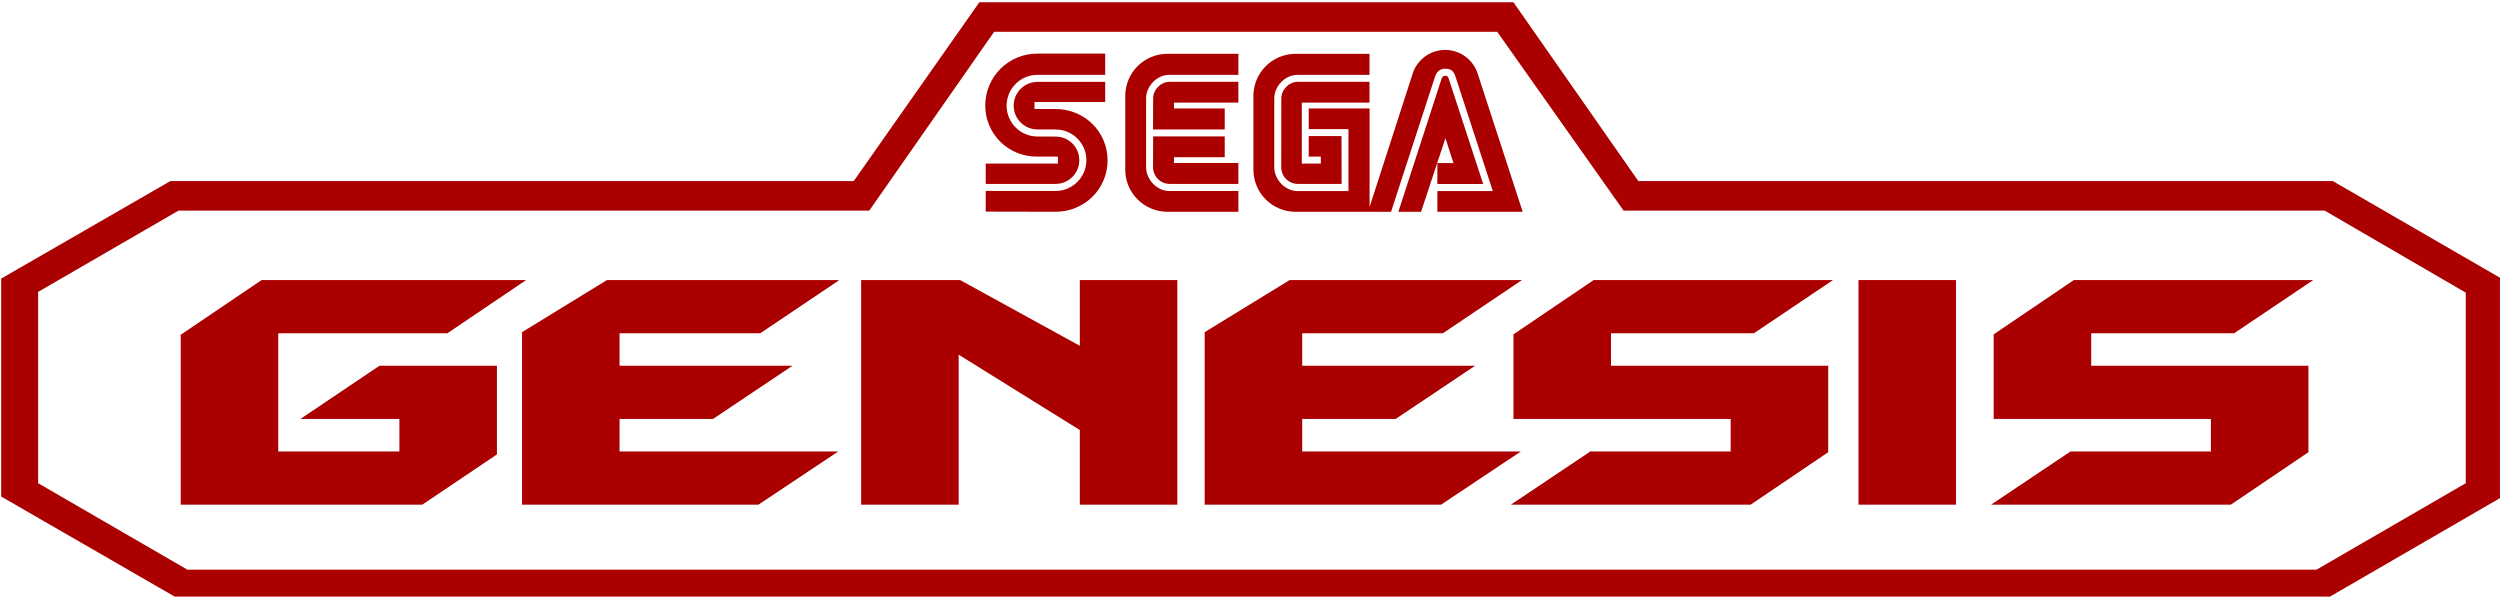 <?xml version="1.0" encoding="UTF-8" standalone="no"?>
<svg
   xmlns:dc="http://purl.org/dc/elements/1.1/"
   xmlns:cc="http://creativecommons.org/ns#"
   xmlns:rdf="http://www.w3.org/1999/02/22-rdf-syntax-ns#"
   xmlns:svg="http://www.w3.org/2000/svg"
   xmlns="http://www.w3.org/2000/svg"
   xmlns:sodipodi="http://sodipodi.sourceforge.net/DTD/sodipodi-0.dtd"
   xmlns:inkscape="http://www.inkscape.org/namespaces/inkscape"
   version="1.1"
   id="svg19"
   sodipodi:docname="genesis.svg"
   inkscape:version="0.92.5 (2060ec1f9f, 2020-04-08)"
   width="142.474"
   height="34">
  <defs
     id="defs23" />
  <sodipodi:namedview
     pagecolor="#ffffff"
     bordercolor="#666666"
     borderopacity="1"
     objecttolerance="10"
     gridtolerance="10"
     guidetolerance="10"
     inkscape:pageopacity="0"
     inkscape:pageshadow="2"
     inkscape:window-width="1440"
     inkscape:window-height="837"
     id="namedview21"
     showgrid="false"
     inkscape:zoom="1.9616667"
     inkscape:cx="78.458023"
     inkscape:cy="-29.097795"
     inkscape:window-x="0"
     inkscape:window-y="0"
     inkscape:window-maximized="1"
     inkscape:current-layer="svg19"
     fit-margin-top="0"
     fit-margin-left="0"
     fit-margin-right="0"
     fit-margin-bottom="0" />
  <g
     transform="matrix(0.54,0,0,0.54,-112.524,-215.201)"
     id="g3"
     style="fill:#aa0000">
    <path
       d="m 212.402,429.325 14.814,-8.577 h 72.9 l 13.177,-18.869 h 53.098 l 13.332,18.869 h 73.993 l 14.89,8.656 v 20.113 l -15.75,9.123 H 228.151 l -15.749,-9.123 z m 241.39,32.437 18.712,-10.839 V 427.999 L 454.573,417.63 h -73.292 l -13.177,-18.869 h -56.37 l -13.255,18.869 h -72.12 l -17.855,10.291 v 23.002 l 18.791,10.839 z"
       id="polygon9"
       style="fill:#aa0000;fill-rule:evenodd"
       inkscape:connector-curvature="0" />
    <path
       d="m 330.066,416.168 c 0,0.988 0.805,1.771 1.771,1.761 h 7.233 v -2.203 h -6.793 v -0.617 h 5.353 v -2.192 h -7.553 z"
       id="path11"
       style="fill:#aa0000;fill-rule:evenodd"
       inkscape:connector-curvature="0" />
    <path
       d="m 330.077,408.907 c 0,-0.911 0.784,-1.756 1.76,-1.752 h 7.233 v 2.192 h -6.793 v 0.617 h 5.353 v 2.222 h -7.564 z"
       id="path13"
       style="fill:#aa0000;fill-rule:evenodd"
       inkscape:connector-curvature="0" />
    <polygon
       points="376.214,446.165 391.027,446.165 391.027,442.735 368.104,442.735 368.104,433.806 376.566,428.077 376.566,428.077 401.827,428.077 393.483,433.689 378.397,433.689 378.397,437.122 401.32,437.122 401.32,446.244 393.134,451.78 367.832,451.78 "
       id="polygon15"
       style="fill:#aa0000;fill-rule:evenodd" />
    <polygon
       points="404.518,428.077 414.809,428.077 414.809,451.78 404.518,451.78 "
       id="polygon17"
       style="fill:#aa0000;fill-rule:evenodd" />
    <polygon
       points="426.894,446.165 441.708,446.165 441.708,442.735 418.785,442.735 418.785,433.806 427.244,428.077 427.244,428.077 452.507,428.077 444.163,433.689 429.077,433.689 429.077,437.122 452,437.122 452,446.244 443.811,451.78 418.512,451.78 "
       id="polygon19"
       style="fill:#aa0000;fill-rule:evenodd" />
    <polygon
       points="345.807,433.689 360.658,433.689 369.002,428.077 344.481,428.077 335.515,433.575 335.515,433.575 335.515,451.78 360.465,451.78 368.885,446.165 345.807,446.165 345.807,442.735 355.668,442.735 364.05,437.122 345.807,437.122 "
       id="polygon21"
       style="fill:#aa0000;fill-rule:evenodd" />
    <polygon
       points="273.764,433.689 288.616,433.689 296.959,428.077 272.437,428.077 263.473,433.575 263.473,433.575 263.473,451.78 288.422,451.78 296.843,446.165 273.764,446.165 273.764,442.735 283.627,442.735 292.008,437.122 273.764,437.122 "
       id="polygon23"
       style="fill:#aa0000;fill-rule:evenodd" />
    <polygon
       points="309.706,428.077 322.338,435.016 322.338,428.077 322.338,428.077 332.63,428.077 332.63,451.78 322.338,451.78 322.338,443.905 309.551,435.951 309.551,451.78 299.258,451.78 299.258,428.077 "
       id="polygon25"
       style="fill:#aa0000;fill-rule:evenodd" />
    <polygon
       points="248.424,437.122 260.821,437.122 260.821,446.479 252.945,451.78 227.451,451.78 227.451,433.848 227.451,433.848 235.988,428.077 263.901,428.077 255.597,433.689 237.742,433.689 237.742,446.165 250.528,446.165 250.528,442.735 240.081,442.735 "
       id="polygon27"
       style="fill:#aa0000;fill-rule:evenodd" />
    <path
       d="m 331.579,404.2 c -2.455,0 -4.446,1.991 -4.446,4.445 v 7.781 c 0,2.455 1.991,4.445 4.446,4.445 h 7.493 v -2.191 h -7.307 c -1.289,0 -2.432,-1.222 -2.432,-2.51 v -7.271 c 0,-1.289 1.143,-2.48 2.432,-2.48 h 7.307 v -2.222 h -7.493 z"
       id="path29"
       style="fill:#aa0000;fill-rule:evenodd"
       inkscape:connector-curvature="0" />
    <path
       d="m 345.765,415.786 v -6.439 h 7.145 v -2.192 h -7.546 c -0.976,-0.004 -1.76,0.841 -1.76,1.752 l -0.009,7.261 c 0,0.988 0.803,1.771 1.769,1.761 h 4.603 l -0.012,-5.051 h -3.463 v 2.172 h 1.28 v 0.735 h -2.007 z"
       id="path31"
       style="fill:#aa0000;fill-rule:evenodd"
       inkscape:connector-curvature="0" />
    <path
       d="m 325.014,404.179 h -7.178 c -3.024,0 -5.477,2.452 -5.477,5.476 0,3.025 2.453,5.418 5.477,5.392 h 2.187 v 0.739 h -7.616 v 2.144 h 7.368 c 1.385,0 2.509,-1.124 2.509,-2.507 0,-1.385 -1.124,-2.489 -2.509,-2.489 l -1.909,-0.008 c -1.797,0 -3.254,-1.457 -3.254,-3.253 0,-1.797 1.456,-3.254 3.254,-3.254 h 7.153 z"
       id="path33"
       style="fill:#aa0000;fill-rule:evenodd"
       inkscape:connector-curvature="0" />
    <path
       d="m 325.014,409.288 h -7.461 v 0.735 l 2.238,0.004 c 3.026,0 5.477,2.393 5.477,5.417 0,3.025 -2.451,5.424 -5.477,5.424 l -7.384,-0.015 v -2.179 h 7.368 c 1.797,0 3.254,-1.456 3.254,-3.253 0,-1.796 -1.457,-3.234 -3.254,-3.234 l -1.909,-0.007 c -1.385,0 -2.509,-1.124 -2.509,-2.509 0,-1.385 1.124,-2.508 2.509,-2.508 h 7.153 z"
       id="path35"
       style="fill:#aa0000;fill-rule:evenodd"
       inkscape:connector-curvature="0" />
    <path
       d="m 361.257,406.78 c -0.089,-0.209 -0.12,-0.259 -0.36,-0.259 -0.241,0 -0.299,0.125 -0.391,0.334 l -4.55,14.016 2.394,0.003 2.574,-7.77 0.847,2.624 h -1.699 v 2.211 h 4.835 z"
       id="path37"
       style="fill:#aa0000;fill-rule:evenodd"
       inkscape:connector-curvature="0" />
    <path
       d="m 345.106,420.873 c -2.455,0 -4.447,-1.991 -4.447,-4.445 v -7.781 c 0,-2.455 1.992,-4.445 4.447,-4.445 h 7.804 v 2.222 h -7.616 c -1.291,0 -2.434,1.191 -2.434,2.48 v 7.27 c 0,1.289 1.142,2.51 2.434,2.51 h 5.395 v -6.536 h -4.195 v -2.182 h 6.425 v 10.395 l 4.577,-14.163 c 0.492,-1.403 1.828,-2.409 3.401,-2.409 1.604,0 2.966,1.05 3.429,2.502 l 4.753,14.583 h -9.007 v -2.191 h 5.851 l -3.967,-12.163 c -0.232,-0.669 -0.646,-0.748 -1.059,-0.748 -0.432,0 -0.831,0.177 -1.056,0.788 l -4.657,14.314 h -10.078 z"
       id="path39"
       style="fill:#aa0000;fill-rule:evenodd"
       inkscape:connector-curvature="0" />
  </g>
</svg>
